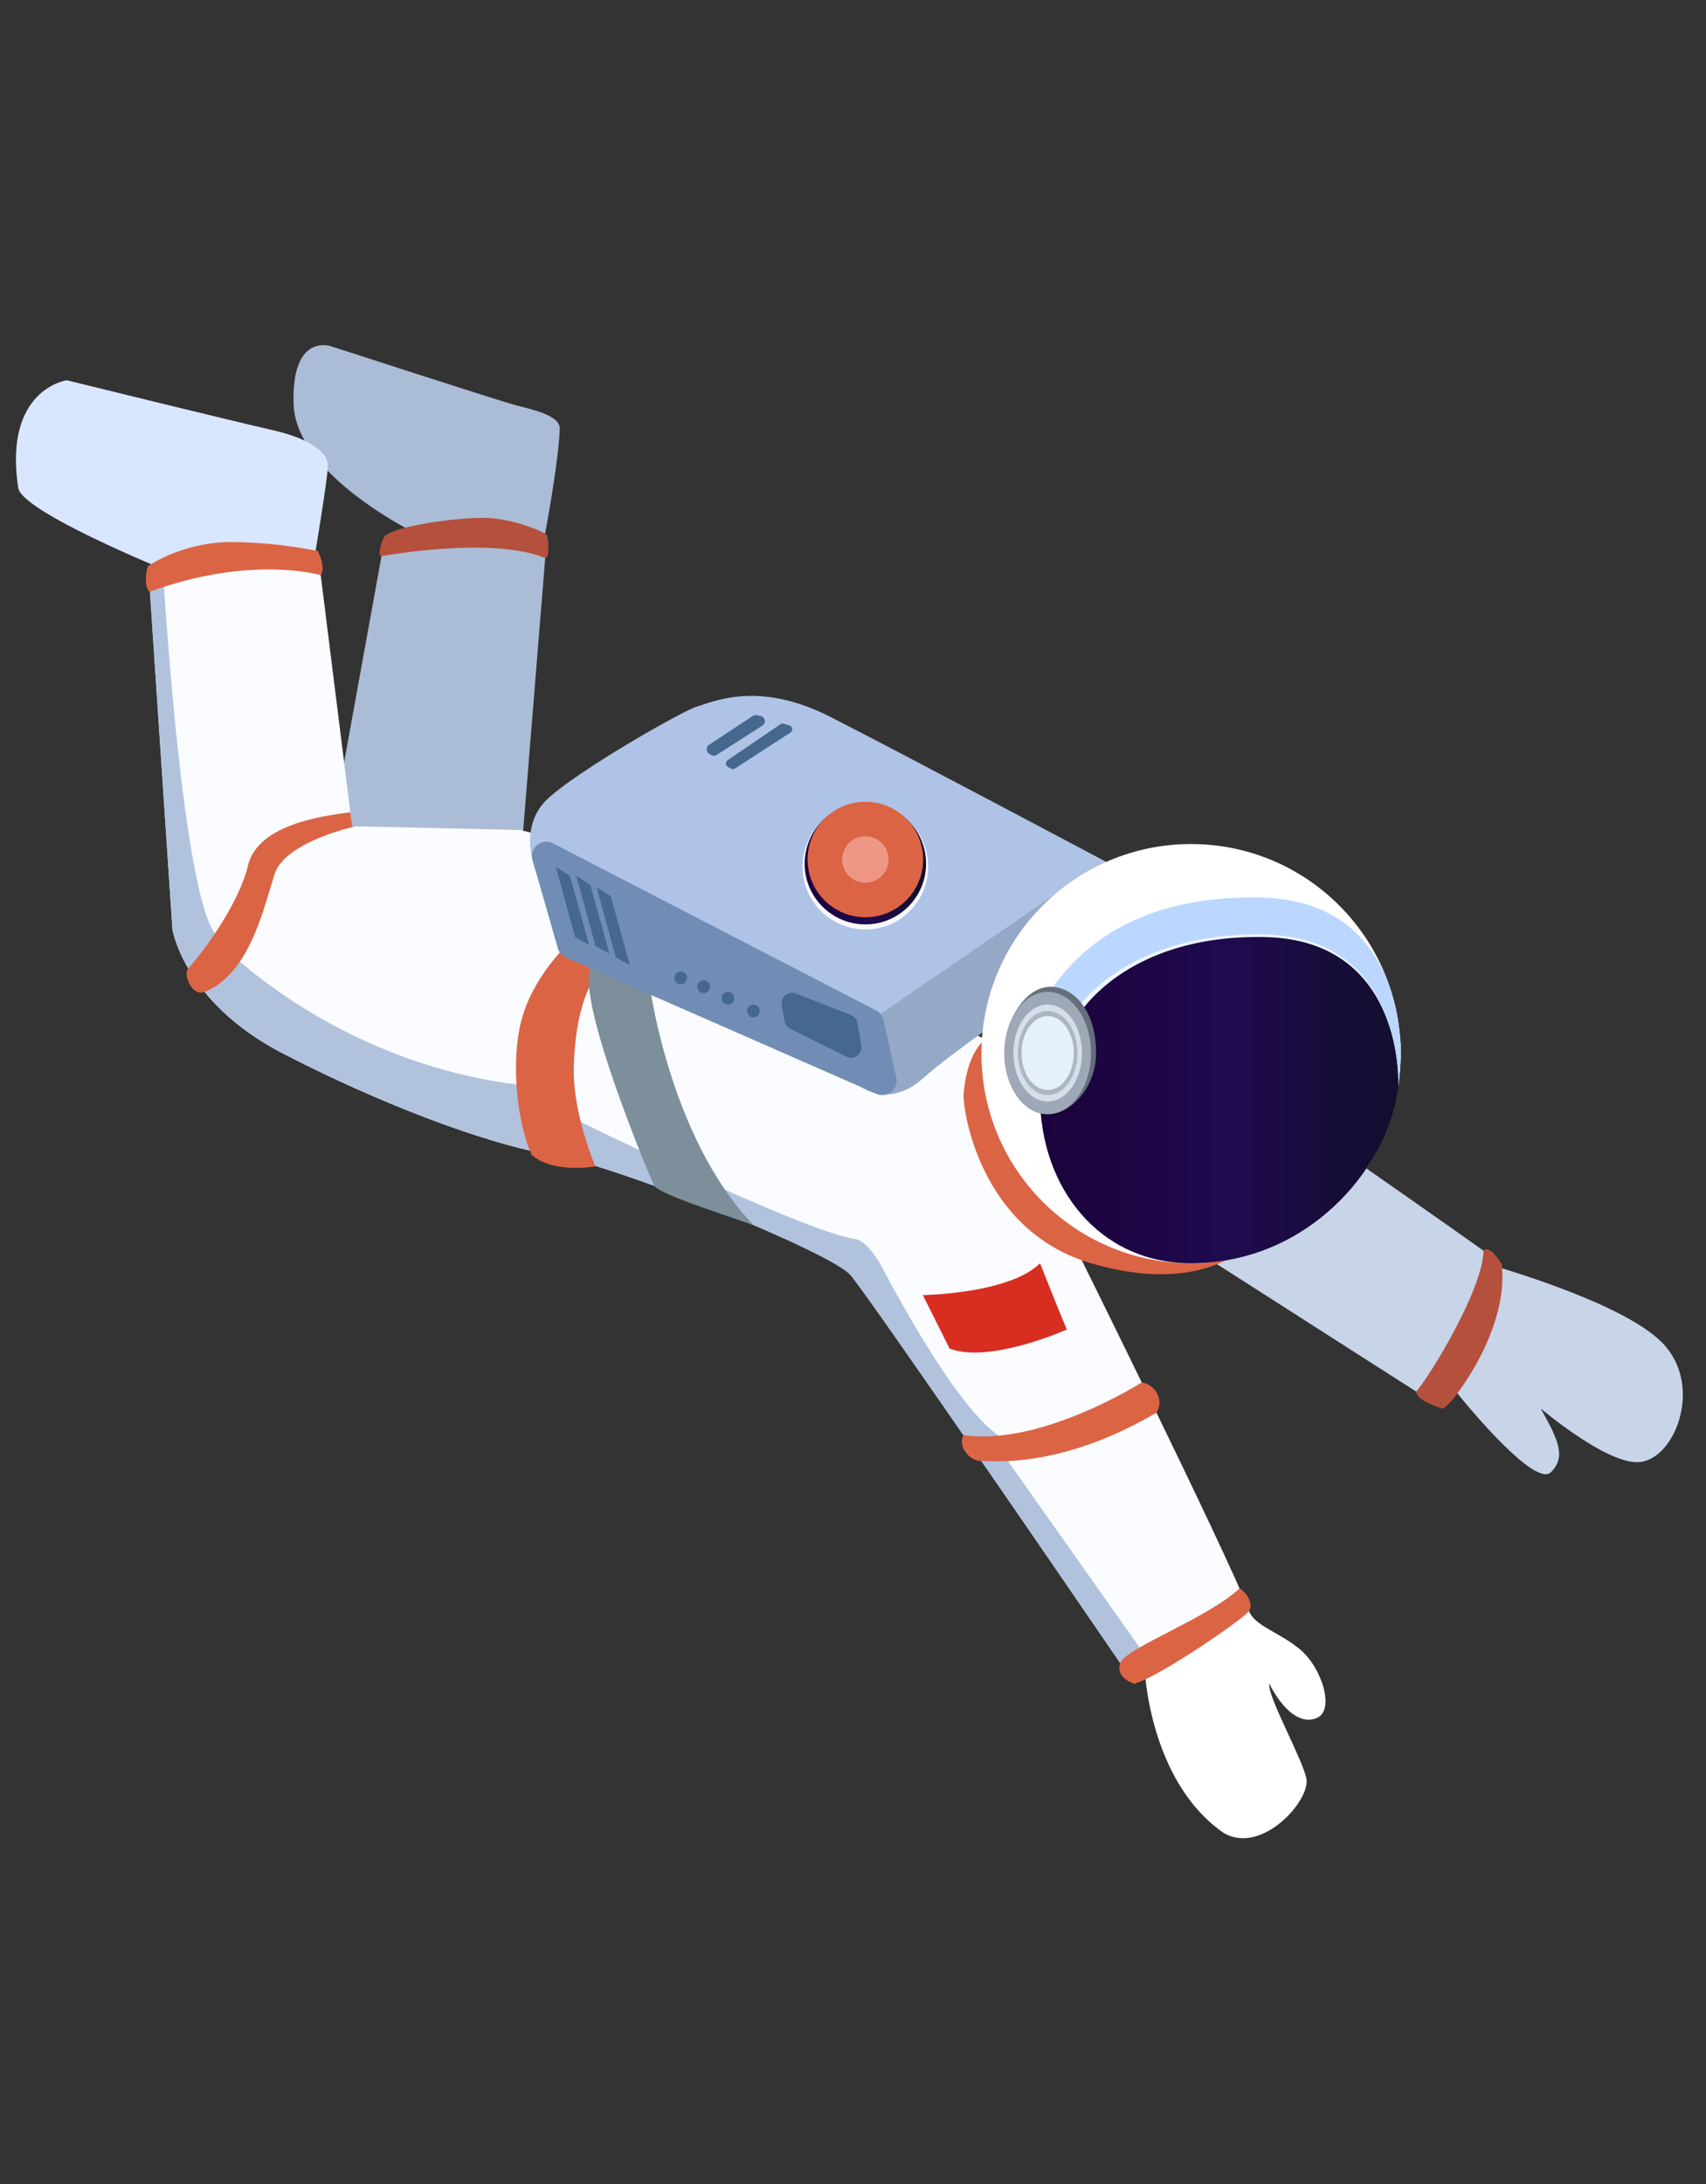 <?xml version="1.0" encoding="iso-8859-1"?>
<!-- Generator: Adobe Illustrator 23.0.0, SVG Export Plug-In . SVG Version: 6.00 Build 0)  -->
<svg version="1.1" id="&#x56FE;&#x5C42;_1" xmlns="http://www.w3.org/2000/svg" xmlns:xlink="http://www.w3.org/1999/xlink" x="0px"
	 y="0px" viewBox="0 0 750 960" style="enable-background:new 0 0 750 960;" xml:space="preserve">
<rect x="0" y="0" width="750" height="960" fill="#333333" stroke="none"/>
<g>
	<path style="fill:#ABBCD6;" d="M239.251,236.587c0,0,6.338-32.668,6.826-48.27c0-5.851-12.189-8.289-19.503-10.239
		c-7.314-1.95-80.938-25.842-80.938-25.842s-17.553-6.339-16.578,25.354c0.975,31.693,54.946,57.466,54.946,57.466L239.251,236.587z
		"/>
	<path style="fill:#D9E6FF;" d="M137.981,246.668c0,0,6.161-36.405,6.161-42.006c0-5.601-7.281-11.762-24.644-15.682
		s-90.174-21.843-90.174-21.843s-28.004,3.921-21.283,47.607c2.8,10.642,63.29,35.285,63.29,35.285L137.981,246.668z"/>
	<path style="fill:#ABBCD6;" d="M148.623,349.724l20.723-114.257c0,0,35.845-14.562,71.131,0
		c-2.24,27.444-12.322,152.343-12.322,152.343l-75.611-16.803L148.623,349.724z"/>
	<path style="fill:#C8D4E8;" d="M652.699,555.275c0,0,59.369,16.242,77.852,34.725s6.161,50.968-9.521,52.648
		c-14.002,1.68-43.687-23.524-43.687-23.524c7.841,14.002,11.202,21.283,4.481,28.004s-35.086-27.042-41.907-35.644
		s-4.58-17.004-4.58-17.004L652.699,555.275z"/>
	<path style="fill:#C8D4E8;" d="M523.879,548.554l110.337,70.571c0,0,30.805-37.526,25.764-63.85
		c-23.524-16.803-67.77-47.607-67.77-47.607L523.879,548.554z"/>
	<path style="fill:#FFFFFF;" d="M503.156,732.821c0,0,1.68,49.848,34.725,72.811c16.803,10.082,38.646-14.562,36.406-24.084
		s-17.363-36.406-16.242-41.446c4.481,8.961,12.322,18.483,20.723,15.122c8.401-3.361,2.24-22.403-7.281-30.245
		s-19.603-10.082-22.403-16.803S503.156,732.821,503.156,732.821z"/>
	<path style="fill:#FAFCFF;" d="M65.17,248.908l10.642,159.624c0,0,5.041,31.925,48.167,54.328s90.734,40.326,118.738,44.807
		c28.004,4.481,122.098,42.566,131.06,52.648c8.961,10.081,124.899,179.787,124.899,179.787s40.326-21.283,50.408-31.925
		c-8.961-24.084-77.292-161.864-77.292-161.864l-14.562-76.732l-172.506-90.734l-56.008-14.002l-73.931-1.68l-15.122-120.978
		C139.661,242.187,93.734,232.106,65.17,248.908z"/>
	<path style="fill:#B1C2DD;" d="M429.423,639.256c26.77,38.766,55.142,80.213,65.329,95.108l8.404-7.143l-63.94-90.465
		L429.423,639.256z"/>
	<path style="fill:#B1C2DD;" d="M445.467,633.686c-19.043-1.68-57.129-75.611-57.129-75.611s-6.161-12.322-12.322-13.442
		c-23.524-3.361-125.459-53.768-125.459-53.768l2.801,19.205c35.91,9.656,112.383,41.206,120.418,50.245
		c3.54,3.983,28.897,40.425,52.088,73.931C435.789,639.564,439.418,634.974,445.467,633.686z"/>
	<path style="fill:#B1C2DD;" d="M123.979,462.861c41.758,21.693,87.716,39.184,116.013,44.339
		c-1.237-6.15-3.181-15.517-6.236-29.777c-82.332-7.841-133.3-59.369-133.3-59.369l-13.738,13.738
		C93.794,441.693,105.32,453.168,123.979,462.861z"/>
	<path style="fill:#B1C2DD;" d="M71.891,254.509l-6.187,2.406l10.108,151.617c0,0,1.26,7.98,7.91,18.76
		c3.502-3.158,8.208-7.856,14.494-14.84C81.413,414.693,71.891,254.509,71.891,254.509z"/>
	<path style="fill:#DB6445;" d="M268.481,421.975c0,0-15.682,7.841-16.242,48.727c0,20.163,9.521,42.006,9.521,42.006
		s-18.483,3.36-28.004-5.041c-6.161-13.442-9.521-40.326-4.481-59.369c5.041-19.043,20.163-33.045,20.163-33.045L268.481,421.975z"
		/>
	<path style="fill:#7C8F9B;" d="M285.283,430.936c0,0,8.401,68.33,45.927,107.536c-17.923-6.161-42.006-14.002-43.687-17.363
		c-1.68-3.36-34.007-80.552-27.925-95.444C265.68,410.773,285.283,430.936,285.283,430.936z"/>
	<path style="fill:#AEC3E5;" d="M235.398,382.501c0,0-7.803-18.776,5.079-31.097c12.882-12.322,59.929-39.206,66.09-40.886
		c6.161-1.68,26.324-11.762,58.249,4.481c31.925,16.242,121.524,63.857,121.524,63.857l-21.269,16.795
		c0,0-68.89,52.088-80.092,51.528C373.777,446.618,235.398,382.501,235.398,382.501z"/>
	<path style="fill:#95A9C6;" d="M379.195,478.128c0,0,11.944,8.816,26.506-4.066c14.562-12.882,43.126-31.925,43.126-31.925
		l22.963-42.006l-5.072-9.016l-81.741,56.063L379.195,478.128z"/>
	<path style="fill:#718DB5;" d="M245.26,416.885l-11.144-38.85c-1.527-5.322,4.049-9.891,8.968-7.348l142.072,73.456
		c1.662,0.859,2.857,2.412,3.263,4.238l5.621,25.293c1.121,5.046-3.965,9.227-8.699,7.151l-136.549-59.899
		C247.073,420.171,245.778,418.69,245.26,416.885z"/>
	<path style="fill:#DB6445;" d="M549.083,546.873c0,0-20.163,22.963-69.45,8.401s-56.569-68.33-56.008-74.491
		c0.56-6.161,2.24-18.483,10.642-25.204c8.401-6.721,17.363,52.088,17.363,52.088l25.764,20.723l37.526,15.682L549.083,546.873z"/>
	<circle style="fill:#FFFFFF;" cx="523.599" cy="463.141" r="92.134"/>
	<linearGradient id="SVGID_1_" gradientUnits="userSpaceOnUse" x1="457.229" y1="482.184" x2="615.215" y2="482.184">
		<stop  offset="0" style="stop-color:#1B023B"/>
		<stop  offset="0.51" style="stop-color:#1F0A4F"/>
		<stop  offset="1" style="stop-color:#120F2D"/>
	</linearGradient>
	<path style="fill:url(#SVGID_1_);" d="M615.173,471.822c-1.12,37.526-37.526,83.453-91.574,83.453
		c-40.606,0-66.37-33.605-66.37-73.371c0-26.604,22.963-72.811,91.854-72.811C611.533,409.093,615.733,443.258,615.173,471.822z"/>
	<path style="fill:#EEF6FF;" d="M473.472,447.178c0,0,20.163-36.405,82.332-35.285c62.169,1.12,58.935,65.624,58.935,65.624
		s1.554-12.219,0.994-18.758c-0.56-6.539-2.25-57.964-61.609-59.187c-54.328-1.12-77.292,17.363-91.294,40.326
		C466.751,443.258,473.472,447.178,473.472,447.178z"/>
	<path style="fill:#BBD7FF;" d="M472.352,444.938c0,0,21.283-35.285,83.453-34.165c62.169,1.12,58.935,66.744,58.935,66.744
		s1.554-12.219,0.994-18.758c-0.56-6.539-2.25-63.004-61.609-64.228c-54.328-1.12-81.212,22.403-95.214,45.367
		C462.83,443.258,472.352,444.938,472.352,444.938z"/>
	<path style="fill:#656E7C;" d="M481.873,462.861c0,14.848-10.766,26.884-21.283,26.884s-19.043-12.036-19.043-26.884
		s9.646-29.124,20.163-29.124S481.873,444.378,481.873,462.861z"/>
	<ellipse style="fill:#9EA8B7;" cx="460.59" cy="462.861" rx="19.043" ry="26.884"/>
	<ellipse style="fill:#D6DEEA;" cx="460.59" cy="462.861" rx="15.076" ry="21.283"/>
	<ellipse style="fill:#ACB6C1;" cx="460.59" cy="462.861" rx="13.092" ry="18.483"/>
	<ellipse style="fill:#E5F0F9;" cx="460.59" cy="462.861" rx="11.505" ry="16.242"/>
	<path style="fill:#DB6445;" d="M156.373,363.202c0,0-31.274,6.685-35.754,21.247c-5.363,17.429-11.511,43.756-30.679,51.563
		c-5.726,2.206-9.565-8.005-7.193-10.346c2.373-2.341,21.069-24.974,26.11-44.577c3.921-18.483,32.071-22.352,45.16-24.058
		c0.414,3.309,0.733,5.234,0.733,5.234l0.033,0.901L156.373,363.202z"/>
	<path style="fill:#DB6445;" d="M498.676,740.102c0,0-8.484-2.458-6.202-9.07c2.282-6.612,38.763-19.847,52.447-32.832
		c2.725,1.473,6.403,6.617,4.163,9.978C546.843,711.538,509.317,737.302,498.676,740.102z"/>
	<path style="fill:#DB6445;" d="M140.991,252.826c0,0-30.089-9.079-75.078,7.224c-2.606-1-1.863-10.021-0.743-11.141
		c1.12-1.12,16.242-10.642,36.405-10.642s38.086,3.921,38.086,3.921S143.441,248.903,140.991,252.826z"/>
	<path style="fill:#B5503C;" d="M167.714,244.464c0,0,48.201-8.951,71.963,0.827c2.159-0.046,1.359-8.144,0.799-9.825
		c-0.56-1.68-15.682-7.841-28.004-7.841s-37.526,3.361-43.126,7.841C167.106,238.267,166.082,245.06,167.714,244.464z"/>
	<path style="fill:#B5503C;" d="M634.216,619.124c0,0-11.561-3.155-11.661-7.459c4.28-4.126,29.194-43.901,29.669-61.908
		c2.63-2.968,7.756,5.517,7.756,5.517s4.481,18.483-12.882,47.607C637.016,619.124,634.216,619.124,634.216,619.124z"/>
	<path style="fill:#DB6445;" d="M501.939,607.66c0,0-44.207,28.14-78.343,23.163c-2.772,5.104,2.829,11.517,7.87,11.391
		c5.041-0.126,34.597,3.555,76.947-21.249C511.902,615.604,508.003,608.517,501.939,607.66z"/>
	<path style="fill:#D82E21;" d="M405.702,569.277c0,0,38.086-0.56,51.528-14.002c7.281,18.483,11.762,29.124,11.762,29.124
		s-33.605,15.122-51.528,8.401C416.903,591.68,405.702,569.277,405.702,569.277z"/>
	<path style="fill:#47688E;" d="M349.856,436.665l24.318,9.568c1.491,0.587,2.564,1.912,2.828,3.493l1.651,9.897
		c0.612,3.669-3.191,6.488-6.524,4.834l-24.816-12.315c-1.319-0.654-2.24-1.905-2.474-3.358l-1.153-7.15
		C343.123,438.147,346.569,435.372,349.856,436.665z"/>
	<circle style="fill:#47688E;" cx="331.21" cy="444.378" r="2.8"/>
	<circle style="fill:#47688E;" cx="320.009" cy="438.777" r="2.8"/>
	<circle style="fill:#47688E;" cx="309.367" cy="433.736" r="2.8"/>
	<circle style="fill:#47688E;" cx="299.285" cy="429.816" r="2.8"/>
	<polygon style="fill:#47688E;" points="244.397,381.088 252.798,411.893 258.959,415.254 250.558,385.009 	"/>
	<polygon style="fill:#47688E;" points="253.359,385.009 261.76,415.814 267.921,419.174 259.519,388.93 	"/>
	<polygon style="fill:#47688E;" points="262.32,390.05 270.721,420.854 276.882,424.215 268.481,393.97 	"/>
	<path style="fill:#47688E;" d="M323.149,337.791l24.359-15.788c1.241-0.804,0.978-2.692-0.435-3.126l-2.464-0.758
		c-0.506-0.156-1.054-0.073-1.492,0.224l-23.237,15.801c-1.073,0.729-1,2.333,0.134,2.963l1.341,0.745
		C321.919,338.165,322.609,338.142,323.149,337.791z"/>
	<path style="fill:#47688E;" d="M315.075,331.808l20.133-12.885c1.768-1.131,1.241-3.842-0.822-4.229l-1.739-0.326
		c-0.59-0.111-1.201,0.012-1.702,0.343l-19.258,12.693c-1.425,0.939-1.38,3.044,0.083,3.922l0.864,0.518
		C313.388,332.296,314.334,332.282,315.075,331.808z"/>
	<g>
		<circle style="fill:#F8F9FF;" cx="380.438" cy="380.95" r="27.618"/>
		<linearGradient id="SVGID_2_" gradientUnits="userSpaceOnUse" x1="353.747" y1="379.639" x2="407.129" y2="379.639">
			<stop  offset="0" style="stop-color:#1B023B"/>
			<stop  offset="0.51" style="stop-color:#1F0A4F"/>
			<stop  offset="1" style="stop-color:#120F2D"/>
		</linearGradient>
		<circle style="fill:url(#SVGID_2_);" cx="380.438" cy="379.639" r="26.691"/>
		<circle style="fill:#DB6445;" cx="380.438" cy="377.804" r="25.393"/>
		<circle style="fill:#EF9786;" cx="380.438" cy="377.804" r="10.194"/>
	</g>
</g>
</svg>
